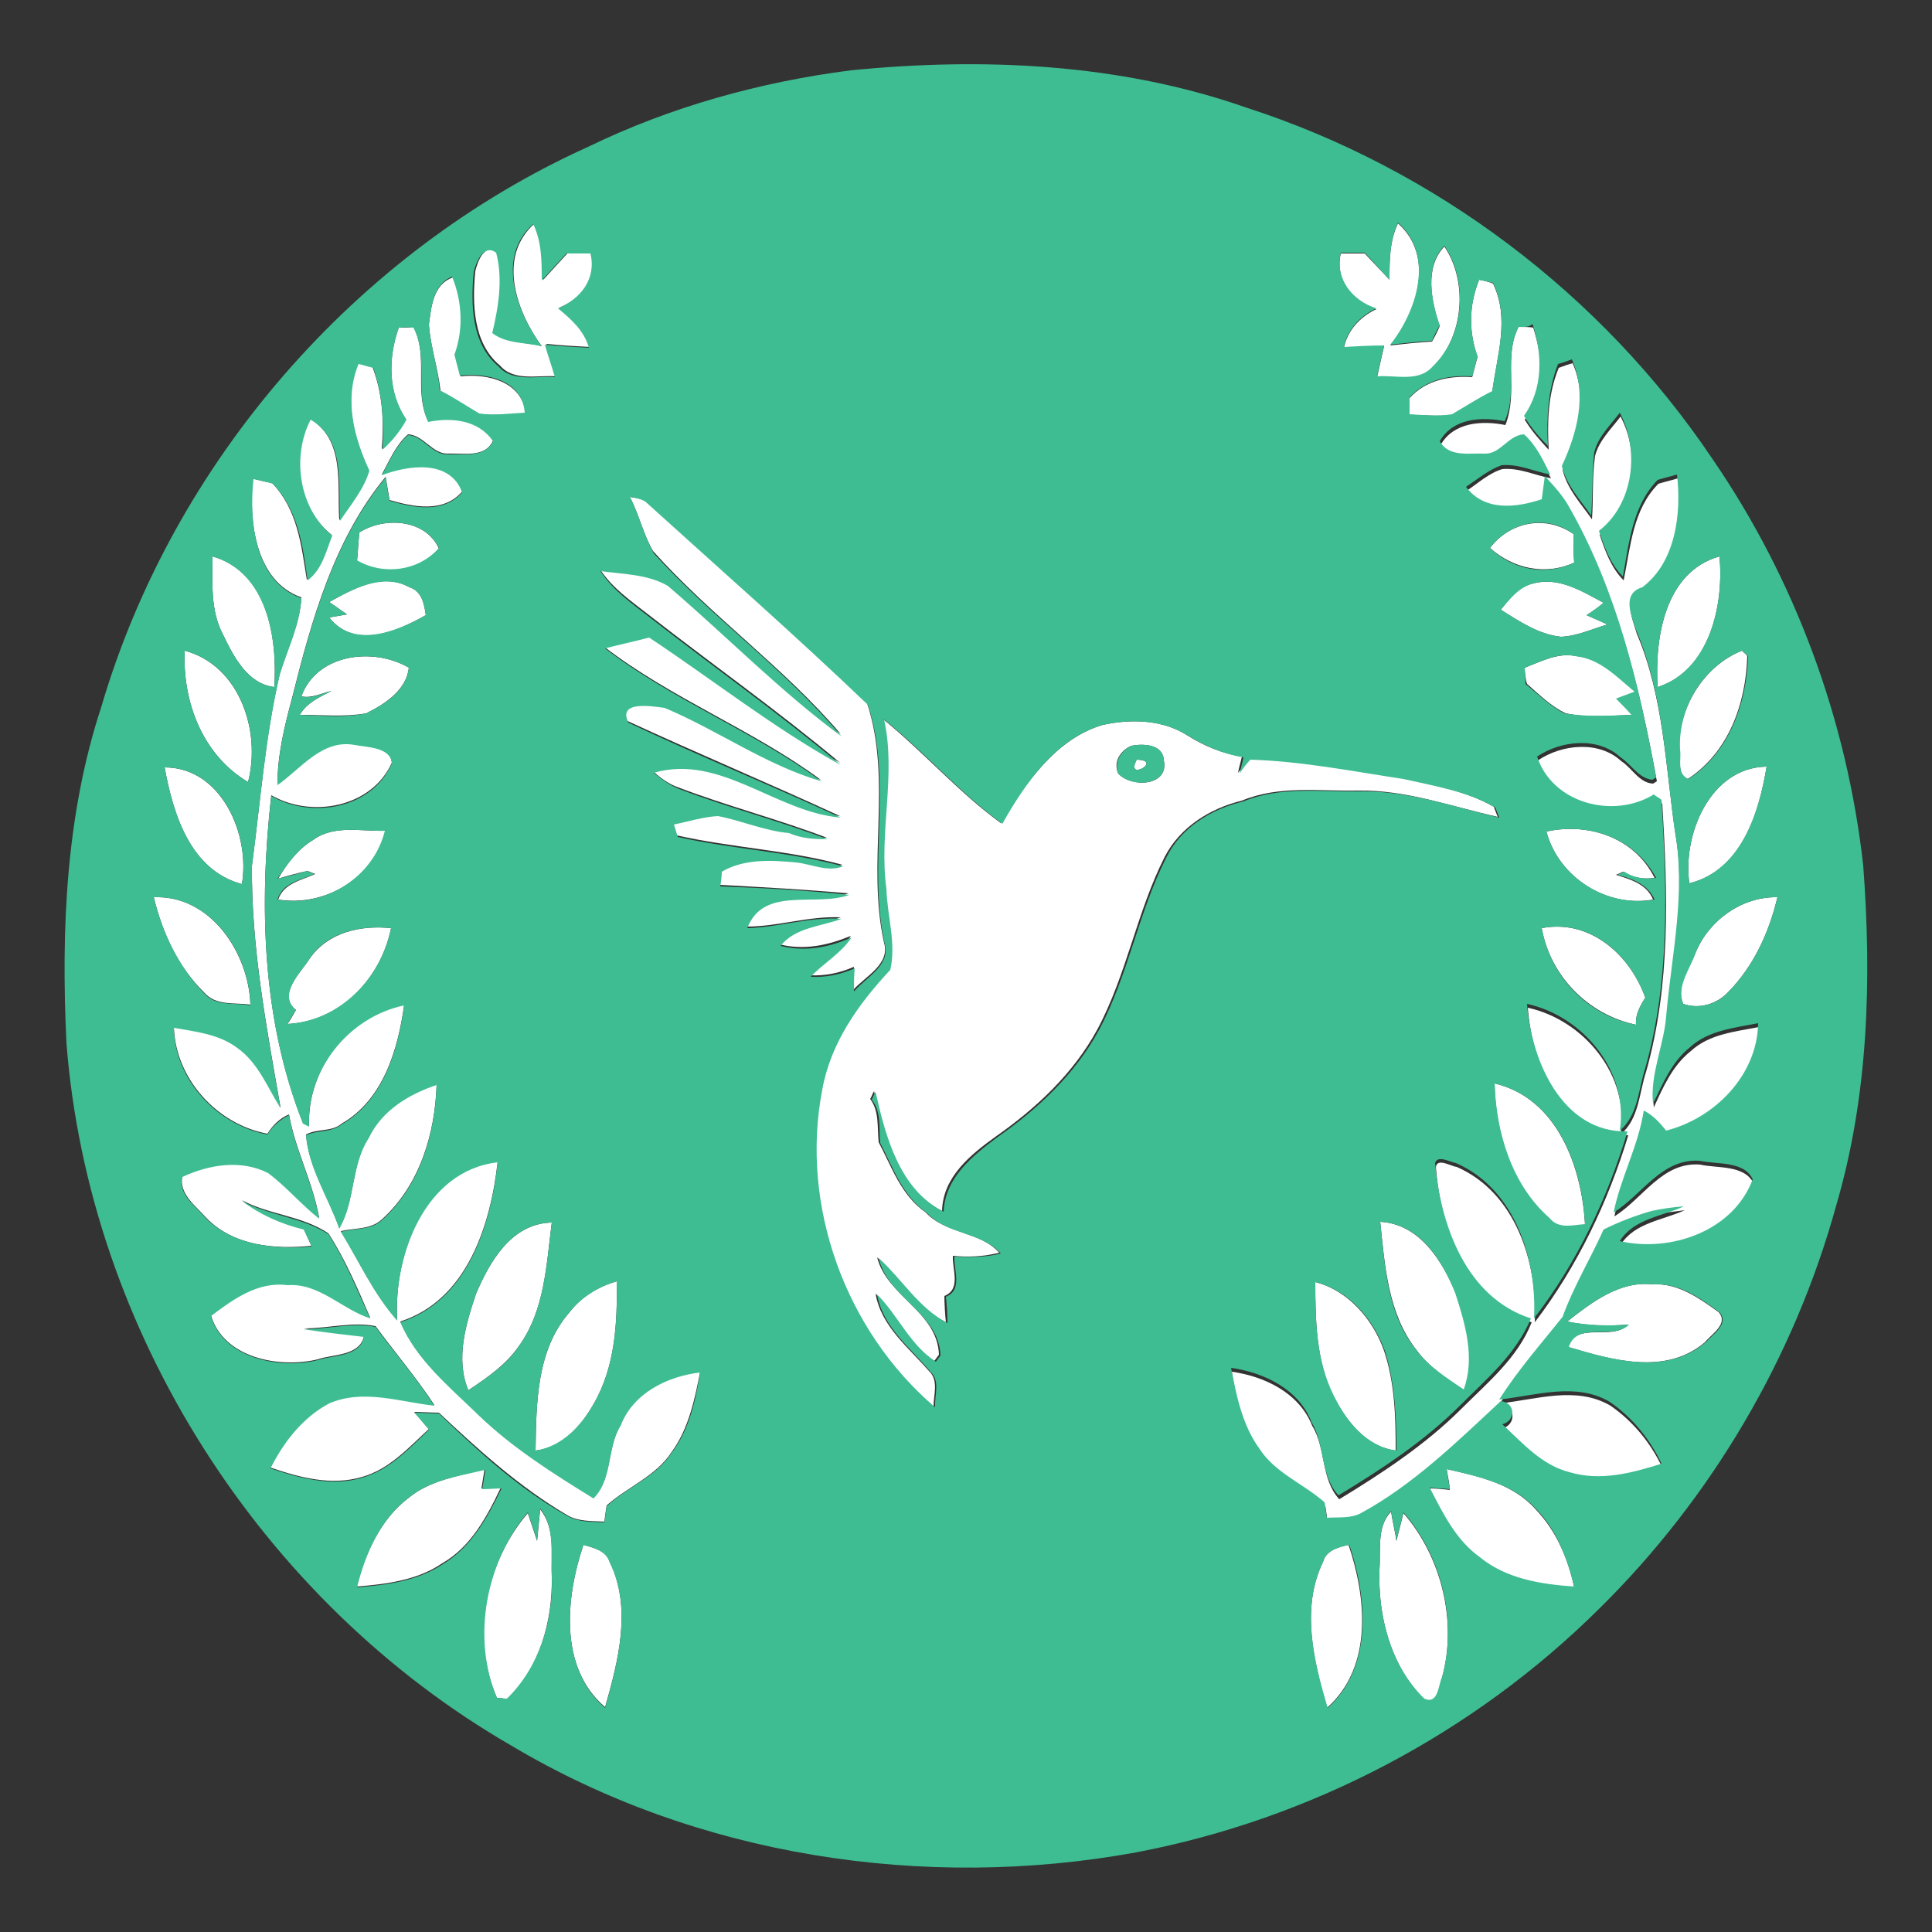 <?xml version="1.0" encoding="utf-8"?>
<!-- Generator: Adobe Illustrator 26.0.3, SVG Export Plug-In . SVG Version: 6.00 Build 0)  -->
<svg version="1.1" id="Layer_1" xmlns="http://www.w3.org/2000/svg" xmlns:xlink="http://www.w3.org/1999/xlink" x="0px" y="0px"
	 viewBox="0 0 250 250" style="enable-background:new 0 0 250 250;" xml:space="preserve">
<rect x="0" y="0" width="250" height="250" fill="#333333" stroke="none"/>
<style type="text/css">
	.st0{fill:#FFFFFF;}
	.st1{fill:#3EBD93;}
</style>
<g id="_x23_ffffffff">
	<path class="st0" d="M70.1,44.8c-3.3-4.5-5.8-11.6-0.9-15.9c1,2.3,1.1,4.8,1.1,7.3c1.1-1.2,2.1-2.3,3.2-3.5c1,0,2.1,0,3.1,0
		c0.8,3.3-1.3,5.9-4.2,7.1c1.7,1.4,3.3,2.9,4,5.1c-1.9-0.1-3.8-0.2-5.7-0.4c0.4,1.4,0.9,2.8,1.3,4.2c-2.4-0.2-5.5,0.7-7.3-1.4
		c-3.5-2.9-3.6-8-3.2-12.2c0.3-1.3,1.2-3.7,2.9-2.5c0.8,3.5,0.2,7-0.5,10.4C65.5,44.5,68,44.2,70.1,44.8z"/>
	<path class="st0" d="M179.8,36.2c0-2.5,0-5,1.1-7.3c4.8,4.3,2.5,11.4-1,15.8c1.8-0.2,3.6-0.4,5.4-0.5c0.3-0.5,0.8-1.5,1-2
		c-1.1-3.2-2-7.6,0.6-10.3c3.1,4.6,2.5,11.7-1.5,15.6c-1.8,2.1-4.8,1.1-7.2,1.3c0.3-1.4,0.6-2.7,0.9-4c-1.8,0.1-3.5,0.2-5.2,0.2
		c0.5-2.3,2.1-4,4.2-5c-3.1-1-5.4-3.8-4.6-7.2c1,0,2.1,0,3.1,0C177.6,33.9,178.7,35,179.8,36.2z"/>
	<path class="st0" d="M55.5,42c0.3-2.2,0.5-5.2,3.1-6.1c1.3,3.2,1.5,6.8,0.3,10.1c0.2,0.7,0.5,2,0.7,2.7c3.5-0.4,8,0.7,8.4,4.8
		c-1.9,0.1-3.9,0.3-5.9,0.1c-1.7-1-3.4-2.1-5.1-3C56.7,47.7,55.7,44.9,55.5,42z"/>
	<path class="st0" d="M191.4,36.2c0.5,0.1,1.4,0.3,1.8,0.5c2.2,4.6,0.5,9.3-0.1,14c-1.8,0.8-3.5,2-5.2,3c-1.8,0.2-3.7,0-5.5,0
		c0-0.5,0-1.7,0-2.2c2.1-2.3,5.1-2.9,8.1-2.7c0.2-0.7,0.5-2,0.7-2.6C190,42.8,190.1,39.4,191.4,36.2z"/>
	<path class="st0" d="M51.6,42.4c0.5,0,1.4,0,1.9-0.1c2,3.9,0,8.3,1.9,12.2c3-0.6,6.5-0.3,8.4,2.5c-1,2.3-3.9,1.6-5.9,1.7
		c-2,0-3.1-2.4-5.1-2.5c-1.6,1.4-2.4,3.4-3.4,5.2c3.4-1.4,8.8-2.1,10.4,2.2c-2.4,2.8-6.3,2-9.4,1.1c-0.1-0.8-0.4-2.3-0.5-3
		c-6.7,8.1-9.6,18.6-12.1,28.6c-1,3.7-1.9,7.4-1.9,11.2c3.1-2.1,5.8-6,10-5.2c1.6,0.3,4.7,0.3,4.8,2.4c-2.6,5.8-10.4,7.2-15.6,4.2
		c-1.6,14.2-1.2,29.1,4.1,42.4l0.8,0.4c-0.3-7.3,5.1-14.3,12.3-15.7c-0.8,5.8-2.7,12.3-8.1,15.4c-1.3,1.1-3.1,0.6-4.6,1.4
		c0.3,4.2,2.9,8.1,4.3,12.1c2.1-3.6,1.5-8.2,3.8-11.7c1.7-3.6,5.1-5.7,8.8-6.9c-0.2,6.4-2.2,13.1-7.1,17.5c-1.4,1.3-3.5,1.1-5.3,1.5
		c2.4,3.9,4.2,8.1,7.3,11.5c-0.5-8.4,3.5-19.4,13-20.5c-0.9,8.1-3.9,17.9-12.6,20.7c2.1,5,6.4,8.4,10.2,12.1
		c4.4,4.3,9.6,7.5,14.8,10.7c2.5-2.5,1.7-6.5,3.5-9.4c1.6-4.2,6.1-6.4,10.3-6.9c-0.7,3.6-1.5,7.4-3.7,10.4c-2,3.1-5.7,4.5-8.4,6.9
		c-0.1,0.5-0.2,1.5-0.3,2.1c-1.7-0.1-3.5,0-4.9-0.9c-6.1-3.6-11.4-8.4-16.5-13.2c-0.8,0-2.4-0.1-3.2-0.1c0.5,0.6,1.4,1.7,1.9,2.2
		c-2.6,2.4-5.1,5.2-8.6,6.2c-4,1.2-8.1,0.1-11.9-1.2c1.7-3.4,4.2-6.6,7.6-8.4c4.3-2,9.1-0.3,13.6,0.3c-2.3-3.5-5.1-6.8-7.6-10.2
		c-3-0.6-6.2,0.3-9.3,0.3c2.6,0.4,5.2,0.7,7.8,1c-0.6,2.6-4,2.3-6,3c-5,1.2-12.2-0.2-13.8-5.7c2.8-2.2,6.1-4.5,9.9-4
		c4.1-0.3,7,3.1,10.7,4.3c-1.6-3.7-3.2-7.5-5.4-10.9c-3.4-2.3-7.7-2.4-11.2-4.3c2.3,1.8,5.1,3,8,3.7c0.2,0.5,0.7,1.6,1,2.2
		c-4.8,0.5-10.1,0-13.6-3.6c-1.3-1.5-3.6-3.1-3.1-5.4c3.4-1.6,7.7-2.3,11.1-0.5c2.4,1.7,4.3,4,6.6,5.9c-0.8-4.6-3.1-8.8-3.9-13.4
		c-1.2,0.5-2.1,1.4-2.8,2.5c-6.5-1.2-11.9-7.1-12.1-13.8c2.8,0.5,5.9,0.8,8.2,2.6c2.7,1.9,4,5.1,5.6,7.8
		c-1.8-10.3-3.8-20.8-3.7-31.3c1.1-8.3,1.7-16.7,3.6-24.8c1-3.3,2.6-6.4,2.8-9.9c-6-2.1-6.8-9.9-6.3-15.4c0.6,0.2,1.9,0.5,2.5,0.6
		c3.3,3.4,3.8,8.1,4.5,12.5c1.9-1.3,2.4-3.8,3.2-5.8c-4.3-3.4-5.3-10.2-2.8-15c4.6,2.7,3.5,8.6,3.8,13.1c1.4-2.1,3.1-4.1,3.8-6.5
		c-2-4.3-3.2-9.2-1.4-13.8c0.5,0.1,1.4,0.4,1.9,0.5c1.3,3.4,1.5,7,1.2,10.6c1.2-1.2,2.3-2.5,3.1-3.9C50.2,50.8,50.2,46.3,51.6,42.4z
		"/>
	<path class="st0" d="M196.5,42.3c0.5,0,1.5,0,1.9,0.1c1.3,4,1.5,8.4-1.1,11.9c0.9,1.5,2,2.7,3.1,3.9c-0.2-3.6-0.1-7.2,1.3-10.6
		c0.5-0.2,1.4-0.5,1.8-0.6c2,4.6,0.7,9.5-1.3,13.8c0.6,2.5,2.4,4.4,3.8,6.4c0.2-2.7,0-5.5,0.4-8.2c0.5-2,2.1-3.5,3.3-5.1
		c2.6,4.9,1.8,11.8-2.7,15.3c0.7,2.1,1.5,4.3,3.1,5.9c0.9-4.4,1.2-9.2,4.5-12.5c0.6-0.2,1.9-0.5,2.5-0.7c0.6,5-0.2,11.3-4.5,14.6
		c-2.7,0.8-1.3,3.7-0.8,5.5c3.5,8.2,3.7,17.2,5,25.9c1.4,8-0.4,16.1-1.1,24.1c-0.3,3.8-2.1,7.5-1.7,11.3c1.2-2.6,2.4-5.4,4.8-7.3
		c2.4-2.2,5.7-2.5,8.8-3.1c-0.1,6.7-5.6,12.3-11.9,13.9c-0.8-1-1.7-2.1-2.9-2.6c-0.8,4.6-3,8.7-3.9,13.2c3.7-2.3,6.2-7.1,11.1-6.7
		c2.2,0.5,5.7,0,6.9,2.4c-2.5,6.7-10.6,9.4-17.2,8c1.8-2.9,5.5-3.2,8.3-4.5c-1.4,0.2-2.8,0.3-4.2,0.6c-2.1,0.6-4.2,1.4-6.2,2.4
		c-1.7,3.8-4,7.4-5.3,11.3c-2.8,3.5-5.8,6.9-8.2,10.7c4.7-0.5,9.9-2.3,14.3,0.3c2.9,2,5.2,4.8,6.7,8c-3.8,1.2-7.9,2.4-11.9,1.1
		c-3.6-1-6.1-3.8-8.7-6.2c1.7-0.5,1.6-2.9-0.2-3c-5.7,5.2-11.2,10.7-18.1,14.5c-1.4,0.7-2.9,0.5-4.4,0.6c-0.1-0.5-0.2-1.5-0.3-2
		c-2.7-2.4-6.4-3.8-8.4-6.9c-2.3-3-3.1-6.8-3.7-10.5c4.2,0.6,8.7,2.7,10.4,7c1.8,2.9,1.1,6.9,3.5,9.5c5.6-3.4,11.2-7.1,15.8-11.7
		c3.4-3.4,7.3-6.6,9.1-11.2c-8.4-2.6-11.8-12.1-12.4-20.1c0.2-1.2,1.9-0.1,2.7,0c7.6,3.3,10.5,12.4,10.1,20.1
		c5.5-7.2,9.5-15.6,12.1-24.2c-8.5,0.2-12.5-9.3-13-16.5c7.3,1.6,13.2,8.8,12,16.4c2.4-2,2.4-5.4,3.3-8.1
		c3.2-11.3,2.8-23.1,2.1-34.7c-0.2-0.2-0.8-0.5-1-0.7c-5.2,3.2-13.1,1.1-15.1-4.9c3.1-2.1,7.9-2.6,10.8,0.1c1.4,0.9,2.3,2.8,4.1,2.9
		l0.5-0.3c-2.2-12-5.1-24.2-11.2-34.9c-0.8-1.5-2-2.8-3.2-4.1c-0.1,0.7-0.3,2.2-0.4,3c-3.3,1.1-7.4,1.6-9.8-1.6
		c1.5-1,2.9-2.3,4.6-2.8c2.2-0.2,4.2,0.8,6.3,1.2c-1-1.8-1.8-3.8-3.4-5.2c-2,0.2-3,2.5-5,2.5c-2-0.1-4.7,0.5-5.9-1.6
		c1.7-3,5.4-3.2,8.4-2.6C196.5,50.6,194.5,46.2,196.5,42.3z"/>
	<path class="st0" d="M81.5,64.3c0.7,0.1,1.3,0.2,1.9,0.4C93,73.4,102.8,82,112.2,91c3.3,10-0.1,20.8,2.2,31c0.8,2.8-2.4,4.3-4,6.1
		c0-1,0.1-2,0.1-3c-1.8,0.8-3.7,1.2-5.7,1.1c1.7-1.8,4-3,5.3-5.1c-2.9,1.2-6,1.9-9.2,1.1c1.9-2.4,5.2-2.5,7.9-3.5
		c-4.1-0.2-8.1,1.2-12.2,1.2c2.1-5.5,8.8-2.7,13.2-4.3c-5.6-0.5-11.1-0.8-16.7-1.1c0-0.5,0.1-1.4,0.2-1.9c2.9-1.7,6.4-1.6,9.6-1.2
		c2,0.2,4.1,1.3,6.1,0.5c-7-1.9-14.3-2.2-21.4-3.8l-0.5-1.6c1.9-0.4,3.7-1,5.7-1.1c3.1,0.6,6,1.9,9.2,2.2c1.6,0.7,3.3,0.8,5,0.8
		c-6.3-2.4-12.9-4.1-19.2-6.5c-1.2-0.4-2.3-1.2-3.3-2.1c8.7-2.5,15.8,5.1,24.2,5.8c-9.1-4.2-18.4-8.1-27.5-12.3
		c-1.4-2.8,3.1-2.1,4.7-1.9c6.9,2.9,13.1,7.4,20.3,9.5c-8.8-6.5-19.3-10.5-28-17.2c1.9-0.5,3.8-0.9,5.7-1.4
		c8.3,5.4,16.1,11.7,24.8,16.4c-8-6.7-16.5-12.7-24.7-19.1c-2.3-1.8-4.8-3.5-6.4-6c2.9,0.4,6.1,0.3,8.7,1.9
		c7.6,6.4,14.5,13.6,22.5,19.5c-7.3-8.6-16.7-15.2-24.3-23.7C83.3,69.3,82.7,66.6,81.5,64.3z"/>
	<path class="st0" d="M46.5,68.9c3.3-2.1,8.6-1.7,10.3,2.1c-2.7,3-7.2,3.6-10.6,1.6C46.3,71.6,46.4,69.8,46.5,68.9z"/>
	<path class="st0" d="M192.8,70.9c2.6-3.4,7.2-4.3,10.8-1.8c0,1.2,0,2.5,0.1,3.7C200,74.5,195.8,73.6,192.8,70.9z"/>
	<path class="st0" d="M27.5,72c7.1,2,8.4,10.5,8,16.9c-3.5-0.4-5.3-4-6.7-6.9C27.2,78.9,27.5,75.4,27.5,72z"/>
	<path class="st0" d="M214.5,88.9c-0.4-6.3,0.9-14.9,8-16.9C223.1,78.3,221.2,86.8,214.5,88.9z"/>
	<path class="st0" d="M42.6,77.9c3.1-1.7,6.9-3.9,10.4-1.9c1.6,0.5,1.9,2.2,2.1,3.6c-3.7,2.1-9.2,4.5-12.5,0.3
		c0.6-0.1,1.7-0.3,2.3-0.4C44.3,79.1,43.2,78.3,42.6,77.9z"/>
	<path class="st0" d="M198.4,75.5c3.3-0.9,6.3,1,9.1,2.5c-0.7,0.6-1.4,1.1-2.2,1.6c0.7,0.3,2,0.9,2.7,1.2c-2,0.6-3.9,1.5-6,1.6
		c-2.9-0.3-5.4-2-7.8-3.5C195.3,77.5,196.5,75.9,198.4,75.5z"/>
	<path class="st0" d="M23.9,84.2c7.1,1.9,9.9,10.4,8.2,17C26.2,97.7,23.6,90.8,23.9,84.2z"/>
	<path class="st0" d="M225.4,84.2c0.2,0.2,0.6,0.5,0.7,0.7c-0.2,6.2-2.4,12.4-7.7,15.9c-1.5-0.7-0.8-2.5-1.1-3.8
		C217.1,91.7,220.4,86.2,225.4,84.2z"/>
	<path class="st0" d="M39,90.1c2-5.5,9.3-6.4,13.9-3.7c-0.3,2.9-3.1,4.7-5.5,5.9c-2.8,0.5-5.8,0.2-8.6,0.2c0.9-1.6,2.6-2.3,4.1-3.1
		C41.6,89.7,40.3,90.4,39,90.1z"/>
	<path class="st0" d="M197.3,86.4c2.1-0.8,4.3-2,6.7-1.5c3.1,0.3,5.4,2.7,7.7,4.6c-0.8,0.3-1.6,0.6-2.4,0.9c0.7,0.6,1.3,1.3,2,2.1
		c-2.9,0.1-5.9,0.4-8.7-0.2c-1.9-0.9-3.4-2.4-5-3.8C197.4,88,197.3,86.9,197.3,86.4z"/>
	<path class="st0" d="M142.7,93.8c3.7-0.8,7.8-0.7,11,1.4c2.1,1.3,4.4,2.3,7,2.7c-0.1,0.5-0.4,1.5-0.5,2.1c0.4-0.5,1.1-1.3,1.4-1.8
		c6.7,0.1,13.3,1.4,19.8,2.5c4,0.9,8.3,1.6,11.9,3.7c0.1,0.3,0.4,1,0.5,1.3c-5.9-1.3-11.8-3.5-18-3.4c-5.1,0.1-10.3-0.7-15.1,1.3
		c-4.1,1-8,3.4-10,7.3c-3.6,7.1-4.9,15.2-8.7,22.3c-3.1,5.7-7.9,10.2-13.2,13.9c-3.2,2.3-6.8,5.2-6.9,9.6c-5.7-2.9-7.4-9.7-8.8-15.5
		c-0.2,0.3-0.3,0.7-0.5,1c1.2,1.6,0.9,3.7,1.1,5.6c1.7,3.2,2.9,6.9,6.1,9.1c2.6,2.8,7,2.4,9.5,5.2c-2,0.5-4,0.6-6,0.4
		c-0.1,1.8,1.1,4.3-1.1,5.2c0,0.8,0.1,2.6,0.2,3.4c-3.7-1.9-5.8-5.7-8.9-8.4c1.3,5.1,7.8,7,8,12.6l-0.6,0.8c-3.3-2.1-4.8-6-7.6-8.7
		c0.7,4.2,4.3,7,6.9,10c1.3,1.2,0.6,3.1,0.6,4.6c-11.6-9.9-17.5-26.1-14.6-41.1c1.1-6,4.7-11.1,8.8-15.5c0.9-3.4-0.4-7-0.5-10.5
		c-1-7.3,1.2-14.6-0.3-21.9c5.3,4.3,9.8,9.5,15.3,13.5C132.8,101.3,136.6,95.6,142.7,93.8 M146.4,96.5c-1.4,0.6-2.4,2.1-1.7,3.6
		c1.8,1.9,6.6,1.6,5.9-1.7C150.5,96.3,148,96.2,146.4,96.5z"/>
	<path class="st0" d="M147.1,98.3C150.6,98.4,145.5,101.2,147.1,98.3z"/>
	<path class="st0" d="M21.3,99.3c7.4,0,11.1,8.8,10,15.1C24.6,112.6,22.4,105.3,21.3,99.3z"/>
	<path class="st0" d="M218.6,114.3c-0.9-6.3,2.7-15,10-15.1C227.6,105.2,225.4,112.6,218.6,114.3z"/>
	<path class="st0" d="M40.5,108.7c2.7-2,6.2-1.1,9.4-1.2c-1.4,6-7.8,9.9-13.9,8.9c0.7-2.1,3-2.5,4.8-3.3c-0.3-0.1-0.7-0.3-1-0.4
		c-1,0.2-2.9,0.7-3.8,1C37.1,111.8,38.5,109.9,40.5,108.7z"/>
	<path class="st0" d="M200.1,107.6c5.5-1.2,11.4,0.8,14,6c-1.5,0.2-2.8,0-4.1-0.8c-0.2,0.1-0.6,0.3-0.9,0.4c1.9,0.6,4,1.2,4.8,3.2
		C208,117.5,201.7,113.6,200.1,107.6z"/>
	<path class="st0" d="M19.9,116.1c7.4-0.3,12.3,7.3,12.5,13.9c-2-0.3-4.5,0.2-6-1.6C23.1,125.2,21,120.7,19.9,116.1z"/>
	<path class="st0" d="M219.4,123.3c1.7-4.2,6-7.3,10.6-7.2c-1.1,4.6-3.1,9-6.5,12.4c-1.5,1.5-3.7,2.1-5.7,1.4
		C216.8,127.6,218.6,125.4,219.4,123.3z"/>
	<path class="st0" d="M40.1,124c2.4-3.4,6.6-4.3,10.5-3.9c-1.3,6.5-6.6,12.1-13.4,12.4c0.3-0.4,0.8-1.3,1.1-1.8
		C35.8,128.7,38.9,125.9,40.1,124z"/>
	<path class="st0" d="M199.5,120.1c6.2-1.2,11.4,3.4,13.4,9c-0.7,1.1-1.3,2.2-1.2,3.5C205.5,131.3,200.6,126.3,199.5,120.1z"/>
	<path class="st0" d="M193.4,140.2c8.1,1.9,11.3,10.8,11.7,18.3c-1.6,0.1-3.5,0.7-4.6-0.8C195.5,153.3,193.5,146.5,193.4,140.2z"/>
	<path class="st0" d="M61.6,167.4c1.8-4.2,4.6-9.1,9.8-9.2c-0.7,5.4-0.9,11.3-4.2,15.9c-1.7,2.5-4.2,4.2-6.6,5.8
		C58.9,175.8,60.3,171.3,61.6,167.4z"/>
	<path class="st0" d="M178.6,158.1c5.1,0.3,8,5,9.8,9.3c1.3,3.9,2.6,8.4,1.1,12.5c-2.3-1.5-4.6-3-6.2-5.2
		C179.6,170,179.2,163.8,178.6,158.1z"/>
	<path class="st0" d="M73.7,169.8c1.5-2,3.7-3.3,6.1-4c0.1,5.4-0.2,11.1-3,15.9c-1.6,2.8-4,5.6-7.5,6
		C69.4,181.6,69.4,174.7,73.7,169.8z"/>
	<path class="st0" d="M170.2,165.9c4.3,1.1,7.5,4.9,8.9,8.9c1.4,4.2,1.5,8.6,1.5,12.9c-3.9-0.5-6.4-3.9-8.1-7.1
		C170.3,176,170.2,170.8,170.2,165.9z"/>
	<path class="st0" d="M202.8,171c3.2-2.5,6.8-5.3,11.1-4.8c3.2-0.2,6,1.8,8.5,3.6c1.3,1.5-0.9,2.8-1.8,3.9c-5.1,4.3-12,2.3-17.7,0.6
		c1.1-3.4,5.7-0.7,7.8-2.9C208.1,171.6,205.4,171.6,202.8,171z"/>
	<path class="st0" d="M52.9,193.8c2.8-2.3,6.5-2.8,9.8-3.7c-0.1,0.6-0.3,1.9-0.4,2.5c0.6,0,1.9-0.1,2.5-0.1
		c-1.8,3.8-3.9,7.7-7.6,9.8c-3.2,2.2-7.3,2.7-11.1,3C47.3,201,49.2,196.6,52.9,193.8z"/>
	<path class="st0" d="M187.2,190.1c4.1,0.9,8.6,1.9,11.5,5.2c2.7,2.8,4.2,6.4,5,10.1c-4.3-0.3-8.8-1.1-12.2-3.8
		c-3.1-2.2-4.8-5.7-6.5-9c0.6,0,1.9,0.1,2.6,0.2C187.6,192.1,187.3,190.8,187.2,190.1z"/>
	<path class="st0" d="M64.3,219.7c-3.4-7.8-1.5-17.5,4-23.9c0.4,1.2,0.8,2.4,1.2,3.6c0.1-1,0.3-3.1,0.4-4.1c2,2.5,1.4,5.8,1.5,8.8
		c0.1,5.7-1.6,11.8-5.8,15.8C65.3,219.8,64.7,219.7,64.3,219.7z"/>
	<path class="st0" d="M178.5,203.1c0.2-2.5-0.4-5.5,1.5-7.5c0.2,1.3,0.5,2.5,0.7,3.8c0.2-0.9,0.7-2.7,0.9-3.6c4.9,5.6,7,14,5,21.3
		c-0.4,1.1-0.5,3.6-2.3,2.8C179.9,215.5,178.3,209.1,178.5,203.1z"/>
	<path class="st0" d="M75.5,199.9c1.3,0.4,2.9,0.7,3.4,2.2c2.9,6,1.1,12.8-0.6,18.8C72.3,215.8,73.2,206.7,75.5,199.9z"/>
	<path class="st0" d="M171.2,202.1c0.4-1.5,2-1.9,3.3-2.2c2.3,6.8,3.2,15.8-2.8,21.1C170,214.9,168.3,208.1,171.2,202.1z"/>
</g>
<g id="_x23_3ebd93ff">
	<path class="st1" d="M110.1,9.1c17.1-1.7,34.8-0.9,51.1,4.8c24.5,7.9,46.1,24.2,60.4,45.5C232.3,75,239,93.2,241.1,112
		c1.1,14.7,0.7,29.7-3.5,44c-5.4,19.6-16.1,37.8-30.6,52.1c-16.3,16.2-37.4,27.3-60,31.6c-27.4,5-56.8,0.5-80.8-13.8
		C33.8,207.2,11.5,172.2,8.6,135c-0.7-14.6-0.1-29.5,4.5-43.5c9.3-31.7,32.9-58.9,63-72.5C86.8,13.8,98.4,10.6,110.1,9.1 M70.1,44.8
		c-2.1-0.5-4.6-0.3-6.4-1.7c0.8-3.4,1.4-7,0.5-10.4c-1.6-1.2-2.6,1.2-2.9,2.5c-0.4,4.2-0.3,9.3,3.2,12.2c1.8,2.1,4.9,1.2,7.3,1.4
		c-0.4-1.4-0.9-2.8-1.3-4.2c1.9,0.2,3.8,0.3,5.7,0.4c-0.6-2.2-2.3-3.7-4-5.1c2.9-1.2,5-3.8,4.2-7.1c-1,0-2.1,0-3.1,0
		c-1.1,1.2-2.1,2.3-3.2,3.5c0-2.5,0-5-1.1-7.3C64.2,33.2,66.8,40.3,70.1,44.8 M179.8,36.2c-1.1-1.2-2.1-2.3-3.2-3.5
		c-1,0-2.1,0-3.1,0c-0.8,3.4,1.5,6.2,4.6,7.2c-2.1,1-3.7,2.7-4.2,5c1.7-0.1,3.5-0.2,5.2-0.2c-0.3,1.3-0.6,2.7-0.9,4
		c2.4-0.2,5.4,0.8,7.2-1.3c4.1-3.9,4.6-11,1.5-15.6c-2.6,2.7-1.7,7.1-0.6,10.3c-0.3,0.5-0.8,1.5-1,2c-1.8,0.1-3.6,0.3-5.4,0.5
		c3.4-4.3,5.8-11.5,1-15.8C179.8,31.2,179.8,33.7,179.8,36.2 M55.5,42c0.2,2.9,1.2,5.6,1.4,8.5c1.8,0.9,3.4,2,5.1,3
		c1.9,0.3,3.9,0,5.9-0.1c-0.3-4.2-4.9-5.2-8.4-4.8c-0.2-0.7-0.5-2-0.7-2.7c1.2-3.3,1-6.9-0.3-10.1C56,36.8,55.8,39.8,55.5,42
		 M191.4,36.2c-1.3,3.2-1.4,6.7-0.2,9.9c-0.2,0.6-0.5,2-0.7,2.6c-3-0.2-5.9,0.4-8.1,2.7c0,0.5,0,1.7,0,2.2c1.8,0.1,3.7,0.3,5.5,0
		c1.7-1,3.4-2.1,5.2-3c0.6-4.7,2.3-9.4,0.1-14C192.8,36.5,191.9,36.3,191.4,36.2 M51.6,42.4c-1.4,4-1.4,8.4,1,11.9
		c-0.8,1.5-1.9,2.8-3.1,3.9c0.2-3.6,0-7.2-1.2-10.6c-0.5-0.1-1.4-0.4-1.9-0.5c-1.9,4.6-0.6,9.5,1.4,13.8c-0.7,2.4-2.4,4.4-3.8,6.5
		c-0.3-4.5,0.8-10.4-3.8-13.1c-2.5,4.8-1.5,11.6,2.8,15c-0.8,2-1.3,4.4-3.2,5.8c-0.6-4.4-1.2-9.1-4.5-12.5c-0.6-0.2-1.9-0.5-2.5-0.6
		C32.2,67.5,33,75.3,39,77.4c-0.2,3.5-1.8,6.6-2.8,9.9c-1.9,8.2-2.5,16.5-3.6,24.8c-0.1,10.5,1.9,21,3.7,31.3
		c-1.7-2.7-2.9-5.9-5.6-7.8c-2.4-1.8-5.4-2.1-8.2-2.6c0.1,6.7,5.6,12.6,12.1,13.8c0.7-1.1,1.6-1.9,2.8-2.5c0.8,4.6,3.1,8.8,3.9,13.4
		c-2.3-1.8-4.2-4.1-6.6-5.9c-3.5-1.8-7.7-1.1-11.1,0.5c-0.6,2.3,1.8,3.8,3.1,5.4c3.6,3.5,8.9,4,13.6,3.6c-0.2-0.6-0.7-1.6-1-2.2
		c-2.9-0.7-5.6-1.9-8-3.7c3.5,1.9,7.8,2.1,11.2,4.3c2.2,3.4,3.7,7.2,5.4,10.9c-3.7-1.2-6.6-4.6-10.7-4.3c-3.8-0.5-7,1.8-9.9,4
		c1.6,5.5,8.9,6.9,13.8,5.7c2.1-0.7,5.4-0.4,6-3c-2.6-0.3-5.2-0.6-7.8-1c3.1,0,6.3-0.9,9.3-0.3c2.5,3.4,5.3,6.6,7.6,10.2
		c-4.5-0.5-9.2-2.2-13.6-0.3c-3.4,1.8-5.9,5-7.6,8.4c3.8,1.3,8,2.4,11.9,1.2c3.5-1,6.1-3.8,8.6-6.2c-0.5-0.6-1.4-1.7-1.9-2.2
		c0.8,0,2.4,0.1,3.2,0.1c5.1,4.9,10.3,9.7,16.5,13.2c1.5,0.9,3.3,0.8,4.9,0.9c0.1-0.5,0.2-1.5,0.3-2.1c2.7-2.5,6.4-3.8,8.4-6.9
		c2.3-3,3.1-6.8,3.7-10.4c-4.3,0.5-8.7,2.7-10.3,6.9c-1.8,2.9-1,6.9-3.5,9.4c-5.2-3.2-10.4-6.5-14.8-10.7
		c-3.8-3.7-8.1-7.2-10.2-12.1c8.7-2.8,11.7-12.5,12.6-20.7c-9.5,1.1-13.5,12.2-13,20.5c-3-3.4-4.9-7.6-7.3-11.5
		c1.8-0.5,3.9-0.2,5.3-1.5c4.9-4.4,6.9-11.1,7.1-17.5c-3.6,1.2-7.1,3.3-8.8,6.9c-2.3,3.5-1.7,8.1-3.8,11.7c-1.4-4-4-7.9-4.3-12.1
		c1.4-0.7,3.2-0.3,4.6-1.4c5.4-3.1,7.3-9.6,8.1-15.4c-7.2,1.5-12.7,8.4-12.3,15.7l-0.8-0.4c-5.3-13.4-5.7-28.3-4.1-42.4
		c5.2,3,13,1.7,15.6-4.2c-0.1-2.1-3.2-2.1-4.8-2.4c-4.2-0.8-7,3.1-10,5.2c0-3.8,0.9-7.6,1.9-11.2c2.5-10,5.4-20.5,12.1-28.6
		c0.1,0.8,0.4,2.3,0.5,3c3.1,0.9,7,1.7,9.4-1.1c-1.6-4.3-7-3.5-10.4-2.2c1-1.8,1.8-3.8,3.4-5.2c2,0.1,3,2.5,5.1,2.5
		c2-0.1,4.8,0.5,5.9-1.7c-1.9-2.8-5.4-3.1-8.4-2.5c-1.8-3.9,0.1-8.4-1.9-12.2C53,42.3,52.1,42.4,51.6,42.4 M196.5,42.3
		c-2,3.9,0,8.3-1.8,12.2c-3-0.6-6.7-0.4-8.4,2.6c1.2,2.1,3.8,1.5,5.9,1.6c2,0,3-2.4,5-2.5c1.6,1.4,2.5,3.4,3.4,5.2
		c-2.1-0.4-4.1-1.4-6.3-1.2c-1.7,0.6-3.1,1.8-4.6,2.8c2.4,3.2,6.5,2.7,9.8,1.6c0.1-0.7,0.3-2.2,0.4-3c1.2,1.3,2.4,2.6,3.2,4.1
		c6.1,10.7,9,22.9,11.2,34.9l-0.5,0.3c-1.8-0.2-2.7-2-4.1-2.9c-2.9-2.7-7.7-2.2-10.8-0.1c2,6.1,9.9,8.1,15.1,4.9
		c0.2,0.2,0.8,0.5,1,0.7c0.7,11.6,1.1,23.4-2.1,34.7c-0.9,2.7-0.9,6.1-3.3,8.1c1.2-7.6-4.7-14.8-12-16.4c0.5,7.2,4.5,16.7,13,16.5
		c-2.6,8.7-6.6,17.1-12.1,24.2c0.4-7.7-2.5-16.8-10.1-20.1c-0.7-0.1-2.4-1.1-2.7,0c0.7,8,4,17.4,12.4,20.1
		c-1.9,4.6-5.7,7.8-9.1,11.2c-4.7,4.7-10.2,8.3-15.8,11.7c-2.4-2.6-1.7-6.5-3.5-9.5c-1.6-4.2-6.1-6.4-10.4-7
		c0.7,3.7,1.5,7.5,3.7,10.5c2,3.1,5.7,4.5,8.4,6.9c0.1,0.5,0.2,1.5,0.3,2c1.5-0.1,3.1,0.1,4.4-0.6c6.8-3.7,12.4-9.2,18.1-14.5
		c1.9,0.2,2,2.5,0.2,3c2.6,2.4,5.1,5.3,8.7,6.2c4,1.2,8.1,0.1,11.9-1.1c-1.5-3.2-3.8-6-6.7-8c-4.4-2.6-9.6-0.8-14.3-0.3
		c2.4-3.8,5.4-7.2,8.2-10.7c1.4-3.9,3.6-7.5,5.3-11.3c2-1,4.1-1.8,6.2-2.4c1.4-0.3,2.8-0.5,4.2-0.6c-2.8,1.3-6.5,1.6-8.3,4.5
		c6.6,1.5,14.7-1.3,17.2-8c-1.1-2.4-4.6-1.9-6.9-2.4c-4.9-0.3-7.4,4.4-11.1,6.7c0.9-4.5,3.2-8.6,3.9-13.2c1.2,0.6,2.1,1.6,2.9,2.6
		c6.3-1.6,11.8-7.2,11.9-13.9c-3,0.6-6.4,0.9-8.8,3.1c-2.4,1.9-3.5,4.7-4.8,7.3c-0.4-3.8,1.4-7.5,1.7-11.3c0.7-8,2.6-16,1.1-24.1
		c-1.2-8.7-1.5-17.7-5-25.9c-0.6-1.8-1.9-4.7,0.8-5.5c4.3-3.2,5.1-9.5,4.5-14.6c-0.6,0.2-1.9,0.5-2.5,0.7c-3.3,3.4-3.7,8.2-4.5,12.5
		c-1.6-1.6-2.4-3.8-3.1-5.9c4.5-3.5,5.3-10.4,2.7-15.3c-1.2,1.6-2.8,3.1-3.3,5.1c-0.3,2.7-0.2,5.5-0.4,8.2c-1.4-2-3.2-3.9-3.8-6.4
		c2-4.3,3.3-9.2,1.3-13.8c-0.5,0.2-1.4,0.5-1.8,0.6c-1.3,3.4-1.5,7-1.3,10.6c-1.2-1.2-2.3-2.5-3.1-3.9c2.5-3.5,2.4-8,1.1-11.9
		C197.9,42.4,197,42.3,196.5,42.3 M81.5,64.3c1.2,2.3,1.8,5,3.1,7.3c7.6,8.4,17,15,24.3,23.7c-8-5.9-15-13.1-22.5-19.5
		c-2.6-1.5-5.8-1.5-8.7-1.9c1.6,2.5,4.1,4.2,6.4,6c8.2,6.4,16.7,12.4,24.7,19.1C100.1,94.2,92.3,88,84,82.5
		c-1.9,0.5-3.8,0.9-5.7,1.4c8.7,6.7,19.2,10.7,28,17.2c-7.2-2.1-13.4-6.6-20.3-9.5c-1.6-0.2-6.1-1-4.7,1.9
		c9.1,4.3,18.4,8.1,27.5,12.3c-8.4-0.7-15.6-8.3-24.2-5.8c1,0.8,2,1.6,3.3,2.1c6.3,2.4,12.9,4.1,19.2,6.5c-1.7,0-3.4-0.1-5-0.8
		c-3.2-0.3-6.1-1.6-9.2-2.2c-1.9,0.1-3.8,0.7-5.7,1.1l0.5,1.6c7.1,1.6,14.4,1.9,21.4,3.8c-2,0.8-4.1-0.3-6.1-0.5
		c-3.2-0.3-6.7-0.5-9.6,1.2c0,0.5-0.1,1.4-0.2,1.9c5.6,0.2,11.2,0.5,16.7,1.1c-4.4,1.6-11.1-1.2-13.2,4.3c4.1-0.1,8-1.5,12.2-1.2
		c-2.7,1-6,1.1-7.9,3.5c3.2,0.8,6.3,0.2,9.2-1.1c-1.4,2.1-3.6,3.3-5.3,5.1c2,0.1,3.9-0.3,5.7-1.1c-0.1,1-0.1,2-0.1,3
		c1.5-1.8,4.7-3.3,4-6.1c-2.3-10.2,1.1-21-2.2-31c-9.4-9-19.2-17.6-28.8-26.3C82.8,64.5,82.1,64.4,81.5,64.3 M46.5,68.9
		c-0.1,0.9-0.2,2.7-0.3,3.6c3.4,2,8,1.4,10.6-1.6C55,67.2,49.8,66.8,46.5,68.9 M192.8,70.9c2.9,2.8,7.1,3.7,10.9,1.9
		c-0.1-1.2-0.1-2.5-0.1-3.7C200.1,66.5,195.4,67.5,192.8,70.9 M27.5,72c0,3.3-0.3,6.9,1.3,10c1.4,2.9,3.2,6.5,6.7,6.9
		C35.9,82.6,34.6,74.1,27.5,72 M214.5,88.9c6.7-2.2,8.6-10.6,8-16.9C215.4,74,214.1,82.6,214.5,88.9 M42.6,77.9
		c0.6,0.4,1.7,1.2,2.3,1.6c-0.6,0.1-1.7,0.3-2.3,0.4c3.2,4.1,8.8,1.8,12.5-0.3c-0.2-1.4-0.5-3.1-2.1-3.6
		C49.5,74.1,45.7,76.2,42.6,77.9 M198.4,75.5c-1.9,0.5-3,2-4.2,3.4c2.4,1.5,4.9,3.2,7.8,3.5c2.1-0.1,4-1,6-1.6
		c-0.7-0.3-2-0.9-2.7-1.2c0.7-0.5,1.5-1,2.2-1.6C204.7,76.5,201.6,74.6,198.4,75.5 M23.9,84.2c-0.3,6.6,2.3,13.5,8.2,17
		C33.8,94.5,31,86.1,23.9,84.2 M225.4,84.2c-5,2-8.3,7.4-8,12.8c0.2,1.3-0.5,3.2,1.1,3.8c5.3-3.5,7.5-9.8,7.7-15.9
		C226,84.7,225.6,84.4,225.4,84.2 M39,90.1c1.3,0.4,2.6-0.4,3.9-0.7c-1.5,0.8-3.2,1.5-4.1,3.1c2.9,0.1,5.8,0.4,8.6-0.2
		c2.4-1.2,5.2-2.9,5.5-5.9C48.3,83.7,41,84.6,39,90.1 M197.3,86.4c0,0.5,0.1,1.6,0.1,2.1c1.6,1.3,3.1,2.8,5,3.8
		c2.9,0.5,5.8,0.3,8.7,0.2c-0.6-0.7-1.3-1.4-2-2.1c0.8-0.3,1.6-0.6,2.4-0.9c-2.3-1.9-4.5-4.3-7.7-4.6
		C201.6,84.4,199.4,85.6,197.3,86.4 M142.7,93.8c-6.1,1.8-10,7.5-13,12.8c-5.5-4-10-9.2-15.3-13.5c1.6,7.2-0.7,14.6,0.3,21.9
		c0.1,3.5,1.3,7.1,0.5,10.5c-4.1,4.4-7.7,9.4-8.8,15.5c-2.9,15,3,31.2,14.6,41.1c-0.1-1.5,0.7-3.4-0.6-4.6c-2.6-3.1-6.2-5.8-6.9-10
		c2.7,2.7,4.3,6.6,7.6,8.7l0.6-0.8c-0.2-5.5-6.8-7.4-8-12.6c3,2.7,5.2,6.5,8.9,8.4c0-0.9-0.1-2.6-0.2-3.4c2.2-0.9,1-3.4,1.1-5.2
		c2,0.1,4.1,0.1,6-0.4c-2.5-2.8-6.9-2.4-9.5-5.2c-3.2-2.2-4.4-5.8-6.1-9.1c-0.2-1.9,0.2-4-1.1-5.6c0.2-0.4,0.3-0.7,0.5-1
		c1.3,5.8,3.1,12.6,8.8,15.5c0.2-4.4,3.7-7.2,6.9-9.6c5.3-3.7,10.1-8.2,13.2-13.9c3.8-7.1,5.1-15.2,8.7-22.3c1.9-3.9,5.8-6.3,10-7.3
		c4.8-2,10.1-1.2,15.1-1.3c6.2-0.1,12.1,2,18,3.4c-0.1-0.3-0.4-1-0.5-1.3c-3.6-2.1-7.9-2.8-11.9-3.7c-6.6-1-13.2-2.3-19.8-2.5
		c-0.4,0.4-1.1,1.3-1.4,1.8c0.1-0.5,0.4-1.5,0.5-2.1c-2.5-0.4-4.8-1.4-7-2.7C150.5,93.1,146.4,93,142.7,93.8 M21.3,99.3
		c1.1,6,3.3,13.3,10,15.1C32.4,108,28.7,99.3,21.3,99.3 M218.6,114.3c6.7-1.7,9-9.1,10-15.1C221.3,99.3,217.7,108,218.6,114.3
		 M40.5,108.7c-2,1.2-3.3,3.1-4.6,5c1-0.2,2.9-0.7,3.8-1c0.3,0.1,0.7,0.3,1,0.4c-1.8,0.8-4.1,1.1-4.8,3.3c6,1.1,12.4-2.8,13.9-8.9
		C46.7,107.6,43.2,106.7,40.5,108.7 M200.1,107.6c1.6,6,7.9,9.9,14,8.8c-0.9-2-2.9-2.7-4.8-3.2c0.2-0.1,0.6-0.3,0.9-0.4
		c1.2,0.8,2.6,1,4.1,0.8C211.5,108.4,205.6,106.4,200.1,107.6 M19.9,116.1c1.1,4.6,3.2,9,6.5,12.4c1.5,1.8,4,1.2,6,1.6
		C32.3,123.4,27.3,115.8,19.9,116.1 M219.4,123.3c-0.7,2.1-2.5,4.3-1.6,6.6c2,0.7,4.3,0.1,5.7-1.4c3.4-3.4,5.4-7.8,6.5-12.4
		C225.4,116,221.1,119.1,219.4,123.3 M40.1,124c-1.2,1.9-4.2,4.7-1.8,6.7c-0.3,0.4-0.8,1.3-1.1,1.8c6.8-0.4,12.1-5.9,13.4-12.4
		C46.6,119.7,42.4,120.6,40.1,124 M199.5,120.1c1.1,6.2,5.9,11.3,12.2,12.5c-0.1-1.3,0.5-2.4,1.2-3.5
		C210.9,123.5,205.8,118.9,199.5,120.1 M193.4,140.2c0.2,6.3,2.2,13.1,7.1,17.4c1.2,1.5,3,0.9,4.6,0.8
		C204.7,150.9,201.5,142.1,193.4,140.2 M61.6,167.4c-1.3,3.9-2.7,8.4-1,12.5c2.4-1.6,5-3.3,6.6-5.8c3.3-4.6,3.5-10.5,4.2-15.9
		C66.2,158.3,63.4,163.2,61.6,167.4 M178.6,158.1c0.6,5.7,0.9,11.9,4.6,16.5c1.6,2.2,4,3.7,6.2,5.2c1.5-4.1,0.2-8.5-1.1-12.5
		C186.6,163.1,183.8,158.4,178.6,158.1 M73.7,169.8c-4.3,4.9-4.3,11.8-4.4,17.9c3.4-0.5,5.9-3.2,7.5-6c2.8-4.8,3.1-10.5,3-15.9
		C77.4,166.5,75.2,167.9,73.7,169.8 M170.2,165.9c0,5,0.1,10.2,2.4,14.7c1.6,3.3,4.2,6.6,8.1,7.1c0-4.3-0.2-8.8-1.5-12.9
		C177.7,170.7,174.6,167,170.2,165.9 M202.8,171c2.6,0.5,5.3,0.6,8,0.4c-2.1,2.1-6.7-0.5-7.8,2.9c5.7,1.7,12.6,3.7,17.7-0.6
		c0.9-1,3.1-2.4,1.8-3.9c-2.5-1.8-5.2-3.8-8.5-3.6C209.6,165.7,206,168.5,202.8,171 M52.9,193.8c-3.7,2.8-5.6,7.2-6.7,11.6
		c3.8-0.3,7.8-0.8,11.1-3c3.7-2.2,5.8-6.1,7.6-9.8c-0.6,0-1.9,0.1-2.5,0.1c0.1-0.6,0.3-1.9,0.4-2.5C59.4,191,55.7,191.5,52.9,193.8
		 M187.2,190.1c0.1,0.7,0.3,2,0.4,2.6c-0.6-0.1-1.9-0.1-2.6-0.2c1.7,3.3,3.4,6.8,6.5,9c3.4,2.8,7.9,3.5,12.2,3.8
		c-0.9-3.7-2.3-7.4-5-10.1C195.8,192,191.4,191.1,187.2,190.1 M64.3,219.7c0.3,0,1,0.1,1.3,0.1c4.2-4.1,6-10.1,5.8-15.8
		c-0.2-2.9,0.5-6.3-1.5-8.8c-0.1,1-0.3,3.1-0.4,4.1c-0.4-1.2-0.8-2.4-1.2-3.6C62.9,202.1,61,211.9,64.3,219.7 M178.5,203.1
		c-0.2,6,1.4,12.4,5.8,16.7c1.8,0.8,1.8-1.7,2.3-2.8c2-7.2,0-15.6-5-21.3c-0.2,0.9-0.7,2.7-0.9,3.6c-0.2-1.3-0.5-2.5-0.7-3.8
		C178.1,197.6,178.7,200.6,178.5,203.1 M75.5,199.9c-2.3,6.8-3.2,15.9,2.8,21.1c1.7-6.1,3.5-12.9,0.6-18.8
		C78.4,200.6,76.8,200.3,75.5,199.9 M171.2,202.1c-2.9,6-1.2,12.8,0.6,18.9c5.9-5.3,5.1-14.3,2.8-21.1
		C173.2,200.2,171.6,200.6,171.2,202.1z"/>
	<path class="st1" d="M146.4,96.5c1.6-0.3,4.1-0.2,4.2,1.9c0.7,3.3-4.2,3.6-5.9,1.7C144.1,98.6,145.1,97.1,146.4,96.5 M147.1,98.3
		C145.5,101.2,150.6,98.4,147.1,98.3z"/>
</g>
</svg>
